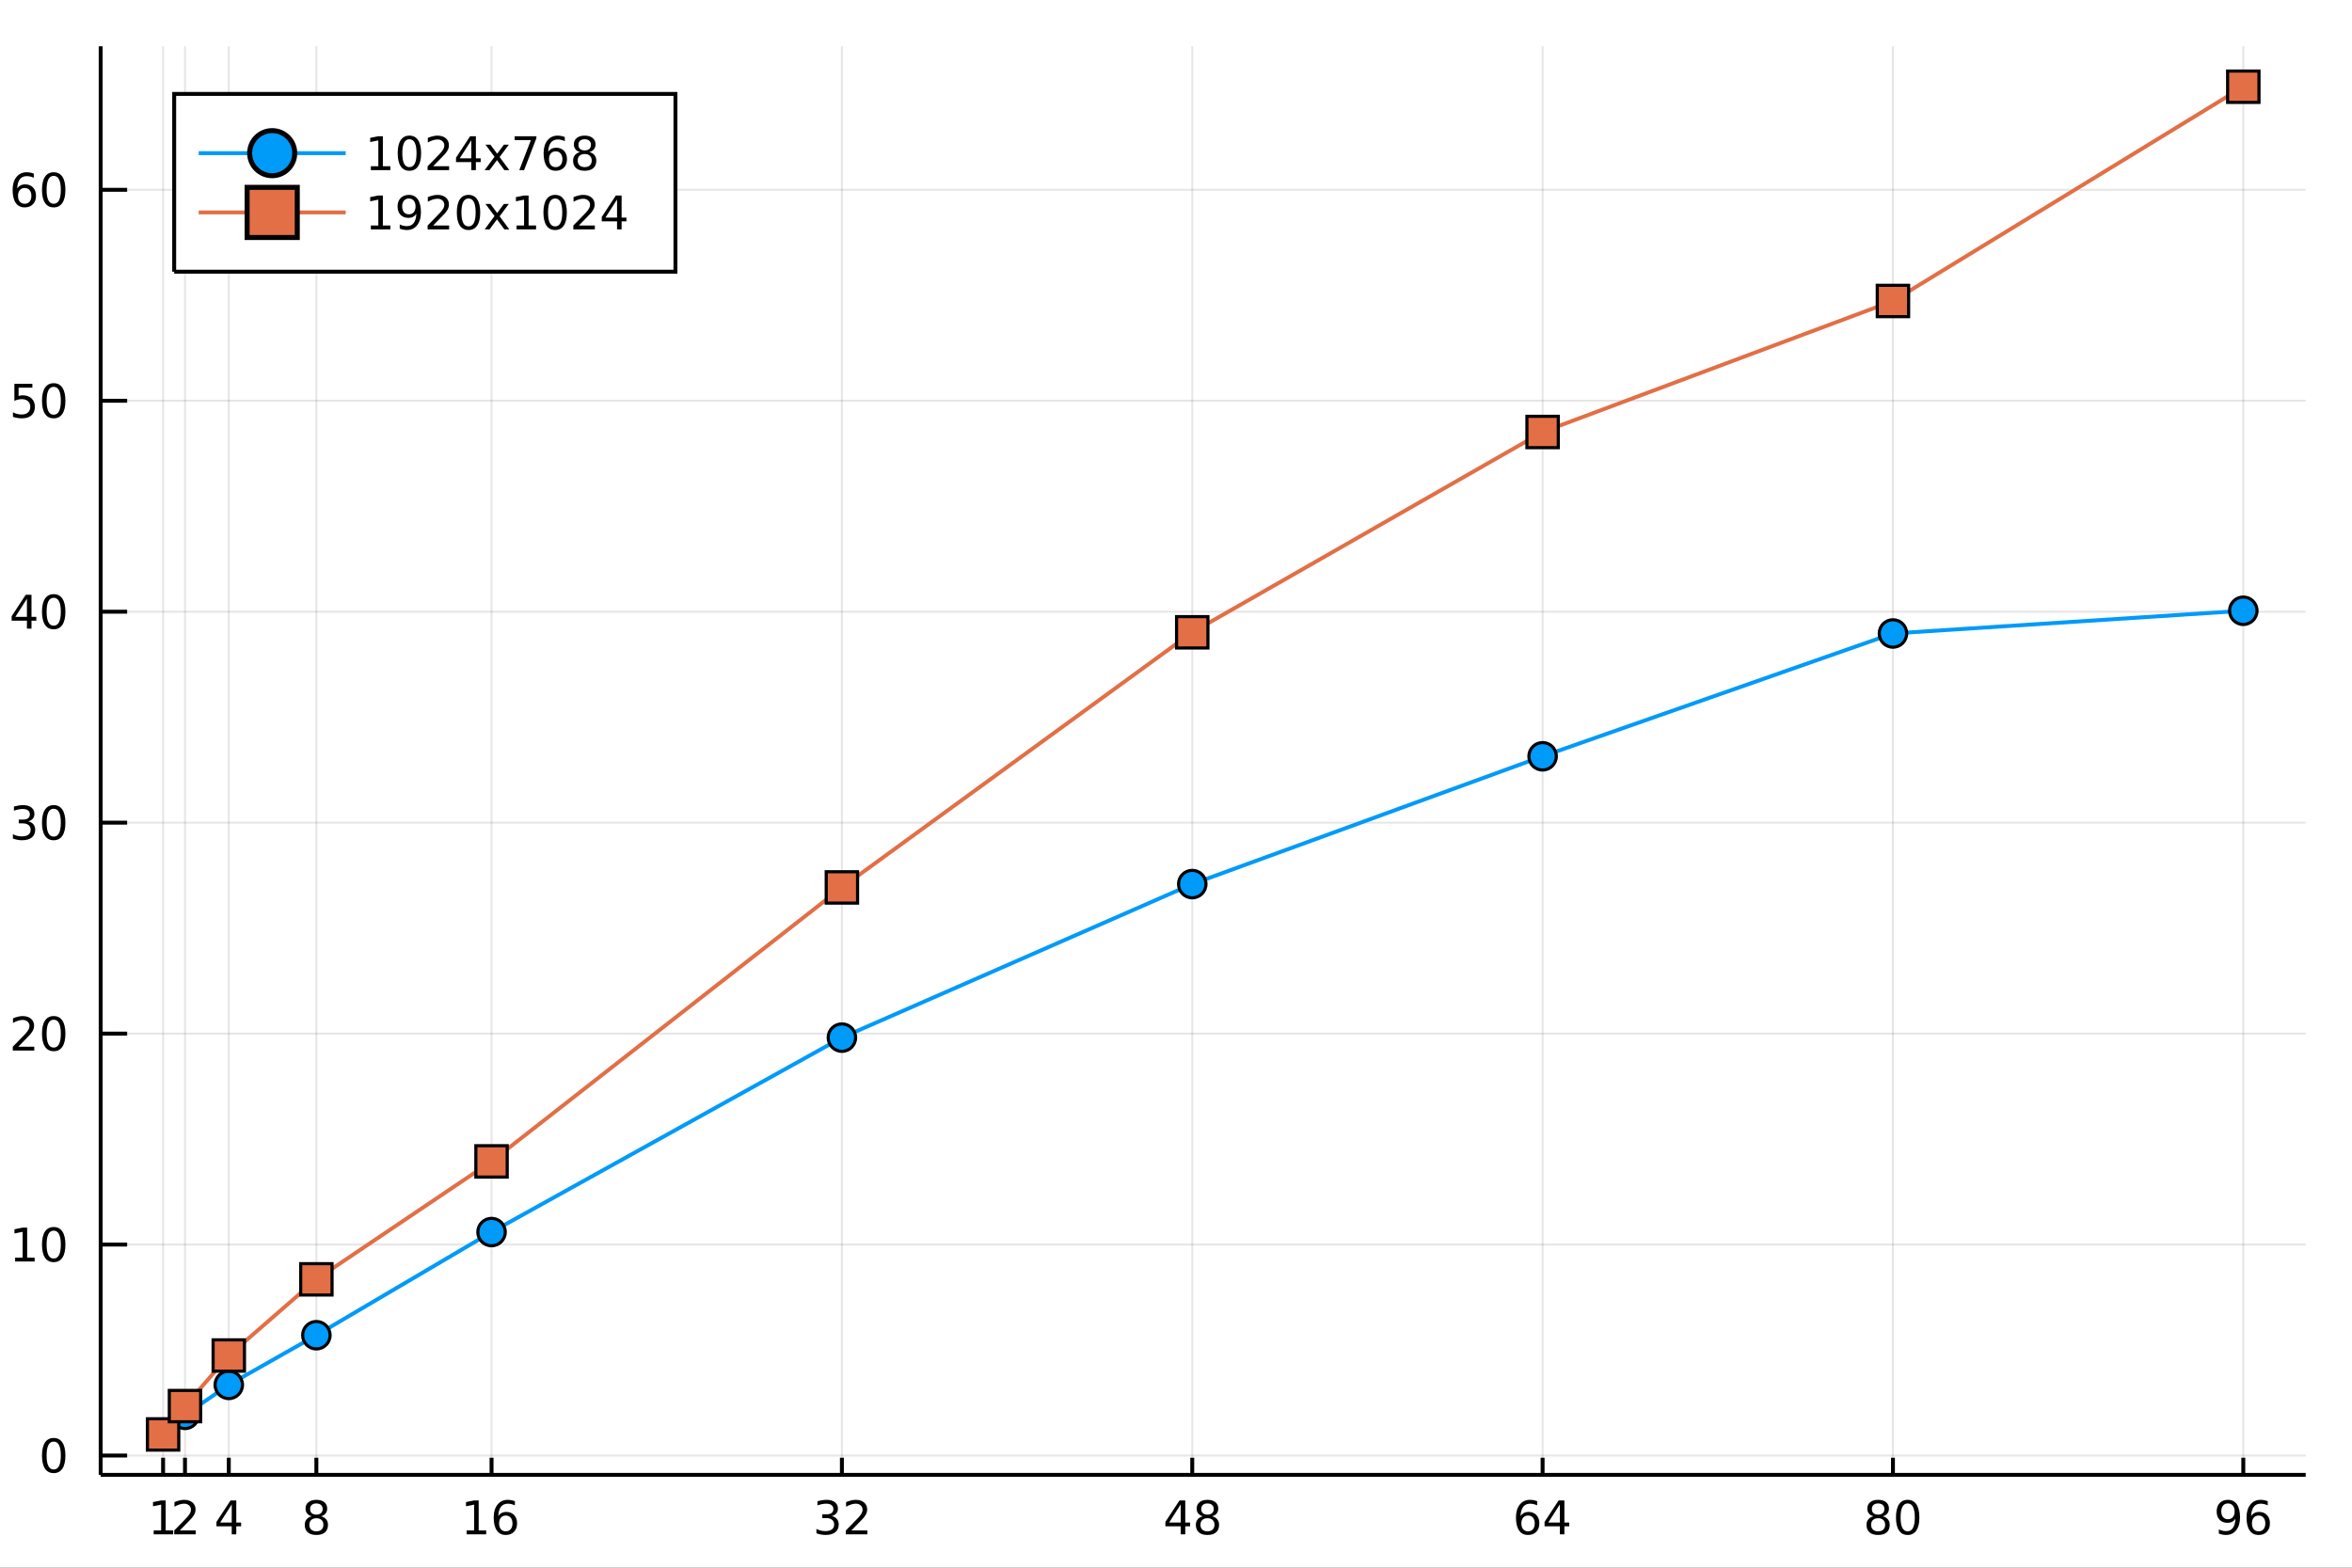 <?xml version="1.0" encoding="utf-8"?>
<svg xmlns="http://www.w3.org/2000/svg" xmlns:xlink="http://www.w3.org/1999/xlink" width="600" height="400" viewBox="0 0 2400 1600">
<rect x="0" y="0" width="2400" height="1600" fill="#333333" stroke="none"/>
<defs>
  <clipPath id="clip230">
    <rect x="0" y="0" width="2400" height="1600"/>
  </clipPath>
</defs>
<path clip-path="url(#clip230)" d="
M0 1600 L2400 1600 L2400 0 L0 0  Z
  " fill="#ffffff" fill-rule="evenodd" fill-opacity="1"/>
<defs>
  <clipPath id="clip231">
    <rect x="480" y="0" width="1681" height="1600"/>
  </clipPath>
</defs>
<path clip-path="url(#clip230)" d="
M102.74 1505.26 L2352.76 1505.26 L2352.76 47.244 L102.74 47.244  Z
  " fill="#ffffff" fill-rule="evenodd" fill-opacity="1"/>
<defs>
  <clipPath id="clip232">
    <rect x="102" y="47" width="2251" height="1459"/>
  </clipPath>
</defs>
<polyline clip-path="url(#clip232)" style="stroke:#000000; stroke-width:2; stroke-opacity:0.1; fill:none" points="
  166.42,1505.26 166.42,47.244 
  "/>
<polyline clip-path="url(#clip232)" style="stroke:#000000; stroke-width:2; stroke-opacity:0.1; fill:none" points="
  188.764,1505.26 188.764,47.244 
  "/>
<polyline clip-path="url(#clip232)" style="stroke:#000000; stroke-width:2; stroke-opacity:0.1; fill:none" points="
  233.451,1505.26 233.451,47.244 
  "/>
<polyline clip-path="url(#clip232)" style="stroke:#000000; stroke-width:2; stroke-opacity:0.1; fill:none" points="
  322.826,1505.26 322.826,47.244 
  "/>
<polyline clip-path="url(#clip232)" style="stroke:#000000; stroke-width:2; stroke-opacity:0.1; fill:none" points="
  501.576,1505.26 501.576,47.244 
  "/>
<polyline clip-path="url(#clip232)" style="stroke:#000000; stroke-width:2; stroke-opacity:0.1; fill:none" points="
  859.076,1505.26 859.076,47.244 
  "/>
<polyline clip-path="url(#clip232)" style="stroke:#000000; stroke-width:2; stroke-opacity:0.1; fill:none" points="
  1216.58,1505.26 1216.58,47.244 
  "/>
<polyline clip-path="url(#clip232)" style="stroke:#000000; stroke-width:2; stroke-opacity:0.1; fill:none" points="
  1574.08,1505.26 1574.08,47.244 
  "/>
<polyline clip-path="url(#clip232)" style="stroke:#000000; stroke-width:2; stroke-opacity:0.1; fill:none" points="
  1931.58,1505.26 1931.58,47.244 
  "/>
<polyline clip-path="url(#clip232)" style="stroke:#000000; stroke-width:2; stroke-opacity:0.1; fill:none" points="
  2289.08,1505.26 2289.08,47.244 
  "/>
<polyline clip-path="url(#clip230)" style="stroke:#000000; stroke-width:4; stroke-opacity:1; fill:none" points="
  102.74,1505.26 2352.76,1505.26 
  "/>
<polyline clip-path="url(#clip230)" style="stroke:#000000; stroke-width:4; stroke-opacity:1; fill:none" points="
  166.42,1505.26 166.42,1487.76 
  "/>
<polyline clip-path="url(#clip230)" style="stroke:#000000; stroke-width:4; stroke-opacity:1; fill:none" points="
  188.764,1505.26 188.764,1487.76 
  "/>
<polyline clip-path="url(#clip230)" style="stroke:#000000; stroke-width:4; stroke-opacity:1; fill:none" points="
  233.451,1505.26 233.451,1487.76 
  "/>
<polyline clip-path="url(#clip230)" style="stroke:#000000; stroke-width:4; stroke-opacity:1; fill:none" points="
  322.826,1505.26 322.826,1487.76 
  "/>
<polyline clip-path="url(#clip230)" style="stroke:#000000; stroke-width:4; stroke-opacity:1; fill:none" points="
  501.576,1505.26 501.576,1487.76 
  "/>
<polyline clip-path="url(#clip230)" style="stroke:#000000; stroke-width:4; stroke-opacity:1; fill:none" points="
  859.076,1505.26 859.076,1487.76 
  "/>
<polyline clip-path="url(#clip230)" style="stroke:#000000; stroke-width:4; stroke-opacity:1; fill:none" points="
  1216.58,1505.26 1216.58,1487.76 
  "/>
<polyline clip-path="url(#clip230)" style="stroke:#000000; stroke-width:4; stroke-opacity:1; fill:none" points="
  1574.08,1505.26 1574.08,1487.76 
  "/>
<polyline clip-path="url(#clip230)" style="stroke:#000000; stroke-width:4; stroke-opacity:1; fill:none" points="
  1931.58,1505.26 1931.58,1487.76 
  "/>
<polyline clip-path="url(#clip230)" style="stroke:#000000; stroke-width:4; stroke-opacity:1; fill:none" points="
  2289.08,1505.26 2289.08,1487.76 
  "/>
<path clip-path="url(#clip230)" d="M 0 0 M156.802 1562 L164.441 1562 L164.441 1535.63 L156.131 1537.3 L156.131 1533.04 L164.394 1531.37 L169.07 1531.37 L169.07 1562 L176.709 1562 L176.709 1565.93 L156.802 1565.93 L156.802 1562 Z" fill="#000000" fill-rule="evenodd" fill-opacity="1" /><path clip-path="url(#clip230)" d="M 0 0 M183.416 1562 L199.736 1562 L199.736 1565.93 L177.791 1565.93 L177.791 1562 Q180.453 1559.24 185.037 1554.61 Q189.643 1549.96 190.824 1548.62 Q193.069 1546.09 193.949 1544.36 Q194.852 1542.6 194.852 1540.91 Q194.852 1538.15 192.907 1536.42 Q190.986 1534.68 187.884 1534.68 Q185.685 1534.68 183.231 1535.45 Q180.801 1536.21 178.023 1537.76 L178.023 1533.04 Q180.847 1531.9 183.301 1531.33 Q185.754 1530.75 187.791 1530.75 Q193.162 1530.75 196.356 1533.43 Q199.551 1536.12 199.551 1540.61 Q199.551 1542.74 198.74 1544.66 Q197.953 1546.56 195.847 1549.15 Q195.268 1549.82 192.166 1553.04 Q189.065 1556.23 183.416 1562 Z" fill="#000000" fill-rule="evenodd" fill-opacity="1" /><path clip-path="url(#clip230)" d="M 0 0 M236.46 1535.45 L224.655 1553.89 L236.46 1553.89 L236.46 1535.45 M235.233 1531.37 L241.113 1531.37 L241.113 1553.89 L246.044 1553.89 L246.044 1557.78 L241.113 1557.78 L241.113 1565.93 L236.46 1565.93 L236.46 1557.78 L220.859 1557.78 L220.859 1553.27 L235.233 1531.37 Z" fill="#000000" fill-rule="evenodd" fill-opacity="1" /><path clip-path="url(#clip230)" d="M 0 0 M322.826 1549.52 Q319.493 1549.52 317.572 1551.3 Q315.673 1553.08 315.673 1556.21 Q315.673 1559.33 317.572 1561.12 Q319.493 1562.9 322.826 1562.9 Q326.159 1562.9 328.081 1561.12 Q330.002 1559.31 330.002 1556.21 Q330.002 1553.08 328.081 1551.3 Q326.183 1549.52 322.826 1549.52 M318.15 1547.53 Q315.141 1546.79 313.451 1544.73 Q311.784 1542.67 311.784 1539.71 Q311.784 1535.56 314.724 1533.15 Q317.687 1530.75 322.826 1530.75 Q327.988 1530.75 330.928 1533.15 Q333.868 1535.56 333.868 1539.71 Q333.868 1542.67 332.178 1544.73 Q330.511 1546.79 327.525 1547.53 Q330.905 1548.32 332.78 1550.61 Q334.678 1552.9 334.678 1556.21 Q334.678 1561.23 331.599 1563.92 Q328.544 1566.6 322.826 1566.6 Q317.109 1566.6 314.03 1563.92 Q310.974 1561.23 310.974 1556.21 Q310.974 1552.9 312.872 1550.61 Q314.771 1548.32 318.15 1547.53 M316.437 1540.14 Q316.437 1542.83 318.104 1544.33 Q319.794 1545.84 322.826 1545.84 Q325.835 1545.84 327.525 1544.33 Q329.238 1542.83 329.238 1540.14 Q329.238 1537.46 327.525 1535.96 Q325.835 1534.45 322.826 1534.45 Q319.794 1534.45 318.104 1535.96 Q316.437 1537.46 316.437 1540.14 Z" fill="#000000" fill-rule="evenodd" fill-opacity="1" /><path clip-path="url(#clip230)" d="M 0 0 M476.183 1562 L483.822 1562 L483.822 1535.63 L475.511 1537.3 L475.511 1533.04 L483.775 1531.37 L488.451 1531.37 L488.451 1562 L496.09 1562 L496.09 1565.93 L476.183 1565.93 L476.183 1562 Z" fill="#000000" fill-rule="evenodd" fill-opacity="1" /><path clip-path="url(#clip230)" d="M 0 0 M516.113 1546.79 Q512.965 1546.79 511.113 1548.94 Q509.284 1551.09 509.284 1554.84 Q509.284 1558.57 511.113 1560.75 Q512.965 1562.9 516.113 1562.9 Q519.261 1562.9 521.09 1560.75 Q522.942 1558.57 522.942 1554.84 Q522.942 1551.09 521.09 1548.94 Q519.261 1546.79 516.113 1546.79 M525.395 1532.14 L525.395 1536.39 Q523.636 1535.56 521.831 1535.12 Q520.048 1534.68 518.289 1534.68 Q513.659 1534.68 511.206 1537.81 Q508.775 1540.93 508.428 1547.25 Q509.794 1545.24 511.854 1544.17 Q513.914 1543.08 516.391 1543.08 Q521.599 1543.08 524.608 1546.26 Q527.641 1549.4 527.641 1554.84 Q527.641 1560.17 524.493 1563.39 Q521.345 1566.6 516.113 1566.6 Q510.118 1566.6 506.946 1562.02 Q503.775 1557.41 503.775 1548.69 Q503.775 1540.49 507.664 1535.63 Q511.553 1530.75 518.104 1530.75 Q519.863 1530.75 521.645 1531.09 Q523.451 1531.44 525.395 1532.14 Z" fill="#000000" fill-rule="evenodd" fill-opacity="1" /><path clip-path="url(#clip230)" d="M 0 0 M848.717 1547.3 Q852.074 1548.02 853.949 1550.28 Q855.847 1552.55 855.847 1555.89 Q855.847 1561 852.328 1563.8 Q848.81 1566.6 842.329 1566.6 Q840.153 1566.6 837.838 1566.16 Q835.546 1565.75 833.092 1564.89 L833.092 1560.38 Q835.037 1561.51 837.352 1562.09 Q839.667 1562.67 842.19 1562.67 Q846.588 1562.67 848.879 1560.93 Q851.194 1559.2 851.194 1555.89 Q851.194 1552.83 849.041 1551.12 Q846.912 1549.38 843.092 1549.38 L839.065 1549.38 L839.065 1545.54 L843.278 1545.54 Q846.727 1545.54 848.555 1544.17 Q850.384 1542.78 850.384 1540.19 Q850.384 1537.53 848.486 1536.12 Q846.611 1534.68 843.092 1534.68 Q841.171 1534.68 838.972 1535.1 Q836.773 1535.52 834.134 1536.39 L834.134 1532.23 Q836.796 1531.49 839.111 1531.12 Q841.449 1530.75 843.509 1530.75 Q848.833 1530.75 851.935 1533.18 Q855.037 1535.58 855.037 1539.71 Q855.037 1542.58 853.393 1544.57 Q851.75 1546.53 848.717 1547.3 Z" fill="#000000" fill-rule="evenodd" fill-opacity="1" /><path clip-path="url(#clip230)" d="M 0 0 M868.74 1562 L885.06 1562 L885.06 1565.93 L863.115 1565.93 L863.115 1562 Q865.777 1559.24 870.361 1554.61 Q874.967 1549.96 876.148 1548.62 Q878.393 1546.09 879.273 1544.36 Q880.176 1542.6 880.176 1540.91 Q880.176 1538.15 878.231 1536.42 Q876.31 1534.68 873.208 1534.68 Q871.009 1534.68 868.555 1535.45 Q866.125 1536.21 863.347 1537.76 L863.347 1533.04 Q866.171 1531.9 868.625 1531.33 Q871.078 1530.75 873.115 1530.75 Q878.486 1530.75 881.68 1533.43 Q884.875 1536.12 884.875 1540.61 Q884.875 1542.74 884.064 1544.66 Q883.277 1546.56 881.171 1549.15 Q880.592 1549.82 877.49 1553.04 Q874.389 1556.23 868.74 1562 Z" fill="#000000" fill-rule="evenodd" fill-opacity="1" /><path clip-path="url(#clip230)" d="M 0 0 M1204.79 1535.45 L1192.99 1553.89 L1204.79 1553.89 L1204.79 1535.45 M1203.57 1531.37 L1209.45 1531.37 L1209.45 1553.89 L1214.38 1553.89 L1214.38 1557.78 L1209.45 1557.78 L1209.45 1565.93 L1204.79 1565.93 L1204.79 1557.78 L1189.19 1557.78 L1189.19 1553.27 L1203.57 1531.37 Z" fill="#000000" fill-rule="evenodd" fill-opacity="1" /><path clip-path="url(#clip230)" d="M 0 0 M1232.11 1549.52 Q1228.78 1549.52 1226.85 1551.3 Q1224.96 1553.08 1224.96 1556.21 Q1224.96 1559.33 1226.85 1561.12 Q1228.78 1562.9 1232.11 1562.9 Q1235.44 1562.9 1237.36 1561.12 Q1239.28 1559.31 1239.28 1556.21 Q1239.28 1553.08 1237.36 1551.3 Q1235.46 1549.52 1232.11 1549.52 M1227.43 1547.53 Q1224.42 1546.79 1222.73 1544.73 Q1221.07 1542.67 1221.07 1539.71 Q1221.07 1535.56 1224.01 1533.15 Q1226.97 1530.75 1232.11 1530.75 Q1237.27 1530.75 1240.21 1533.15 Q1243.15 1535.56 1243.15 1539.71 Q1243.15 1542.67 1241.46 1544.73 Q1239.79 1546.79 1236.81 1547.53 Q1240.19 1548.32 1242.06 1550.61 Q1243.96 1552.9 1243.96 1556.21 Q1243.96 1561.23 1240.88 1563.92 Q1237.83 1566.6 1232.11 1566.6 Q1226.39 1566.6 1223.31 1563.92 Q1220.26 1561.23 1220.26 1556.21 Q1220.26 1552.9 1222.15 1550.61 Q1224.05 1548.32 1227.43 1547.53 M1225.72 1540.14 Q1225.72 1542.83 1227.39 1544.33 Q1229.08 1545.84 1232.11 1545.84 Q1235.12 1545.84 1236.81 1544.33 Q1238.52 1542.83 1238.52 1540.14 Q1238.52 1537.46 1236.81 1535.96 Q1235.12 1534.45 1232.11 1534.45 Q1229.08 1534.45 1227.39 1535.96 Q1225.72 1537.46 1225.72 1540.14 Z" fill="#000000" fill-rule="evenodd" fill-opacity="1" /><path clip-path="url(#clip230)" d="M 0 0 M1559.24 1546.79 Q1556.09 1546.79 1554.24 1548.94 Q1552.41 1551.09 1552.41 1554.84 Q1552.41 1558.57 1554.24 1560.75 Q1556.09 1562.9 1559.24 1562.9 Q1562.39 1562.9 1564.22 1560.75 Q1566.07 1558.57 1566.07 1554.84 Q1566.07 1551.09 1564.22 1548.94 Q1562.39 1546.79 1559.24 1546.79 M1568.52 1532.14 L1568.52 1536.39 Q1566.76 1535.56 1564.96 1535.12 Q1563.17 1534.68 1561.41 1534.68 Q1556.78 1534.68 1554.33 1537.81 Q1551.9 1540.93 1551.55 1547.25 Q1552.92 1545.24 1554.98 1544.17 Q1557.04 1543.08 1559.52 1543.08 Q1564.72 1543.08 1567.73 1546.26 Q1570.77 1549.4 1570.77 1554.84 Q1570.77 1560.17 1567.62 1563.39 Q1564.47 1566.6 1559.24 1566.6 Q1553.24 1566.6 1550.07 1562.02 Q1546.9 1557.41 1546.9 1548.69 Q1546.9 1540.49 1550.79 1535.63 Q1554.68 1530.75 1561.23 1530.75 Q1562.99 1530.75 1564.77 1531.09 Q1566.58 1531.44 1568.52 1532.14 Z" fill="#000000" fill-rule="evenodd" fill-opacity="1" /><path clip-path="url(#clip230)" d="M 0 0 M1591.67 1535.45 L1579.86 1553.89 L1591.67 1553.89 L1591.67 1535.45 M1590.44 1531.37 L1596.32 1531.37 L1596.32 1553.89 L1601.25 1553.89 L1601.25 1557.78 L1596.32 1557.78 L1596.32 1565.93 L1591.67 1565.93 L1591.67 1557.78 L1576.07 1557.78 L1576.07 1553.27 L1590.44 1531.37 Z" fill="#000000" fill-rule="evenodd" fill-opacity="1" /><path clip-path="url(#clip230)" d="M 0 0 M1916.45 1549.52 Q1913.12 1549.52 1911.19 1551.3 Q1909.3 1553.08 1909.3 1556.21 Q1909.3 1559.33 1911.19 1561.12 Q1913.12 1562.9 1916.45 1562.9 Q1919.78 1562.9 1921.7 1561.12 Q1923.62 1559.31 1923.62 1556.21 Q1923.62 1553.08 1921.7 1551.3 Q1919.81 1549.52 1916.45 1549.52 M1911.77 1547.53 Q1908.76 1546.79 1907.07 1544.73 Q1905.41 1542.67 1905.41 1539.71 Q1905.41 1535.56 1908.35 1533.15 Q1911.31 1530.75 1916.45 1530.75 Q1921.61 1530.75 1924.55 1533.15 Q1927.49 1535.56 1927.49 1539.71 Q1927.49 1542.67 1925.8 1544.73 Q1924.13 1546.79 1921.15 1547.53 Q1924.53 1548.32 1926.4 1550.61 Q1928.3 1552.9 1928.3 1556.21 Q1928.3 1561.23 1925.22 1563.92 Q1922.17 1566.6 1916.45 1566.6 Q1910.73 1566.6 1907.65 1563.92 Q1904.6 1561.23 1904.6 1556.21 Q1904.6 1552.9 1906.5 1550.61 Q1908.39 1548.32 1911.77 1547.53 M1910.06 1540.14 Q1910.06 1542.83 1911.73 1544.33 Q1913.42 1545.84 1916.45 1545.84 Q1919.46 1545.84 1921.15 1544.33 Q1922.86 1542.83 1922.86 1540.14 Q1922.86 1537.46 1921.15 1535.96 Q1919.46 1534.45 1916.45 1534.45 Q1913.42 1534.45 1911.73 1535.96 Q1910.06 1537.46 1910.06 1540.14 Z" fill="#000000" fill-rule="evenodd" fill-opacity="1" /><path clip-path="url(#clip230)" d="M 0 0 M1946.61 1534.45 Q1943 1534.45 1941.17 1538.02 Q1939.37 1541.56 1939.37 1548.69 Q1939.37 1555.79 1941.17 1559.36 Q1943 1562.9 1946.61 1562.9 Q1950.25 1562.9 1952.05 1559.36 Q1953.88 1555.79 1953.88 1548.69 Q1953.88 1541.56 1952.05 1538.02 Q1950.25 1534.45 1946.61 1534.45 M1946.61 1530.75 Q1952.42 1530.75 1955.48 1535.35 Q1958.56 1539.94 1958.56 1548.69 Q1958.56 1557.41 1955.48 1562.02 Q1952.42 1566.6 1946.61 1566.6 Q1940.8 1566.6 1937.72 1562.02 Q1934.67 1557.41 1934.67 1548.69 Q1934.67 1539.94 1937.72 1535.35 Q1940.8 1530.75 1946.61 1530.75 Z" fill="#000000" fill-rule="evenodd" fill-opacity="1" /><path clip-path="url(#clip230)" d="M 0 0 M2264.12 1565.21 L2264.12 1560.96 Q2265.88 1561.79 2267.69 1562.23 Q2269.49 1562.67 2271.23 1562.67 Q2275.86 1562.67 2278.29 1559.57 Q2280.74 1556.44 2281.09 1550.1 Q2279.75 1552.09 2277.69 1553.15 Q2275.63 1554.22 2273.13 1554.22 Q2267.94 1554.22 2264.91 1551.09 Q2261.9 1547.95 2261.9 1542.51 Q2261.9 1537.18 2265.05 1533.96 Q2268.2 1530.75 2273.43 1530.75 Q2279.42 1530.75 2282.57 1535.35 Q2285.74 1539.94 2285.74 1548.69 Q2285.74 1556.86 2281.85 1561.74 Q2277.99 1566.6 2271.44 1566.6 Q2269.68 1566.6 2267.87 1566.26 Q2266.07 1565.91 2264.12 1565.21 M2273.43 1550.56 Q2276.58 1550.56 2278.4 1548.41 Q2280.26 1546.26 2280.26 1542.51 Q2280.26 1538.78 2278.4 1536.63 Q2276.58 1534.45 2273.43 1534.45 Q2270.28 1534.45 2268.43 1536.63 Q2266.6 1538.78 2266.6 1542.51 Q2266.6 1546.26 2268.43 1548.41 Q2270.28 1550.56 2273.43 1550.56 Z" fill="#000000" fill-rule="evenodd" fill-opacity="1" /><path clip-path="url(#clip230)" d="M 0 0 M2304.72 1546.79 Q2301.58 1546.79 2299.72 1548.94 Q2297.9 1551.09 2297.9 1554.84 Q2297.9 1558.57 2299.72 1560.75 Q2301.58 1562.9 2304.72 1562.9 Q2307.87 1562.9 2309.7 1560.75 Q2311.55 1558.57 2311.55 1554.84 Q2311.55 1551.09 2309.7 1548.94 Q2307.87 1546.79 2304.72 1546.79 M2314.01 1532.14 L2314.01 1536.39 Q2312.25 1535.56 2310.44 1535.12 Q2308.66 1534.68 2306.9 1534.68 Q2302.27 1534.68 2299.82 1537.81 Q2297.39 1540.93 2297.04 1547.25 Q2298.4 1545.24 2300.47 1544.17 Q2302.53 1543.08 2305 1543.08 Q2310.21 1543.08 2313.22 1546.26 Q2316.25 1549.4 2316.25 1554.84 Q2316.25 1560.17 2313.1 1563.39 Q2309.96 1566.6 2304.72 1566.6 Q2298.73 1566.6 2295.56 1562.02 Q2292.39 1557.41 2292.39 1548.69 Q2292.39 1540.49 2296.28 1535.63 Q2300.16 1530.75 2306.72 1530.75 Q2308.47 1530.75 2310.26 1531.09 Q2312.06 1531.44 2314.01 1532.14 Z" fill="#000000" fill-rule="evenodd" fill-opacity="1" /><path clip-path="url(#clip230)" d="M 0 0 M1098.3 1602.6 L1138.5 1602.6 L1138.5 1608.01 L1121.63 1608.01 L1121.63 1650.12 L1115.17 1650.12 L1115.17 1608.01 L1098.3 1608.01 L1098.3 1602.6 Z" fill="#000000" fill-rule="evenodd" fill-opacity="1" /><path clip-path="url(#clip230)" d="M 0 0 M1174.09 1628.61 L1174.09 1650.12 L1168.23 1650.12 L1168.23 1628.8 Q1168.23 1623.74 1166.26 1621.22 Q1164.28 1618.71 1160.34 1618.71 Q1155.59 1618.71 1152.86 1621.73 Q1150.12 1624.76 1150.12 1629.98 L1150.12 1650.12 L1144.23 1650.12 L1144.23 1600.6 L1150.12 1600.6 L1150.12 1620.01 Q1152.22 1616.8 1155.05 1615.21 Q1157.92 1613.62 1161.64 1613.62 Q1167.78 1613.62 1170.93 1617.44 Q1174.09 1621.22 1174.09 1628.61 Z" fill="#000000" fill-rule="evenodd" fill-opacity="1" /><path clip-path="url(#clip230)" d="M 0 0 M1206.42 1619.95 Q1205.44 1619.38 1204.26 1619.12 Q1203.11 1618.84 1201.71 1618.84 Q1196.75 1618.84 1194.07 1622.08 Q1191.43 1625.3 1191.43 1631.35 L1191.43 1650.12 L1185.54 1650.12 L1185.54 1614.48 L1191.43 1614.48 L1191.43 1620.01 Q1193.28 1616.77 1196.24 1615.21 Q1199.2 1613.62 1203.43 1613.62 Q1204.04 1613.62 1204.77 1613.71 Q1205.5 1613.78 1206.39 1613.93 L1206.42 1619.95 Z" fill="#000000" fill-rule="evenodd" fill-opacity="1" /><path clip-path="url(#clip230)" d="M 0 0 M1241.63 1630.84 L1241.63 1633.7 L1214.7 1633.7 Q1215.08 1639.75 1218.33 1642.93 Q1221.61 1646.08 1227.43 1646.08 Q1230.8 1646.08 1233.95 1645.25 Q1237.14 1644.43 1240.26 1642.77 L1240.26 1648.31 Q1237.11 1649.65 1233.8 1650.35 Q1230.49 1651.05 1227.08 1651.05 Q1218.55 1651.05 1213.55 1646.08 Q1208.59 1641.12 1208.59 1632.65 Q1208.59 1623.9 1213.3 1618.77 Q1218.04 1613.62 1226.06 1613.62 Q1233.25 1613.62 1237.42 1618.26 Q1241.63 1622.88 1241.63 1630.84 M1235.77 1629.12 Q1235.71 1624.31 1233.06 1621.45 Q1230.45 1618.58 1226.12 1618.58 Q1221.22 1618.58 1218.26 1621.35 Q1215.33 1624.12 1214.89 1629.15 L1235.77 1629.12 Z" fill="#000000" fill-rule="evenodd" fill-opacity="1" /><path clip-path="url(#clip230)" d="M 0 0 M1267.44 1632.2 Q1260.34 1632.2 1257.6 1633.83 Q1254.87 1635.45 1254.87 1639.37 Q1254.87 1642.48 1256.9 1644.33 Q1258.97 1646.15 1262.5 1646.15 Q1267.37 1646.15 1270.3 1642.71 Q1273.26 1639.24 1273.26 1633.51 L1273.26 1632.2 L1267.44 1632.2 M1279.12 1629.79 L1279.12 1650.12 L1273.26 1650.12 L1273.26 1644.71 Q1271.26 1647.96 1268.27 1649.52 Q1265.27 1651.05 1260.95 1651.05 Q1255.47 1651.05 1252.22 1647.99 Q1249.01 1644.9 1249.01 1639.75 Q1249.01 1633.73 1253.02 1630.68 Q1257.06 1627.62 1265.05 1627.62 L1273.26 1627.62 L1273.26 1627.05 Q1273.26 1623.01 1270.59 1620.81 Q1267.95 1618.58 1263.14 1618.58 Q1260.09 1618.58 1257.19 1619.31 Q1254.29 1620.05 1251.62 1621.51 L1251.62 1616.1 Q1254.83 1614.86 1257.86 1614.25 Q1260.88 1613.62 1263.75 1613.62 Q1271.48 1613.62 1275.3 1617.63 Q1279.12 1621.64 1279.12 1629.79 Z" fill="#000000" fill-rule="evenodd" fill-opacity="1" /><path clip-path="url(#clip230)" d="M 0 0 M1314.64 1619.89 L1314.64 1600.6 L1320.5 1600.6 L1320.5 1650.12 L1314.64 1650.12 L1314.64 1644.78 Q1312.79 1647.96 1309.96 1649.52 Q1307.16 1651.05 1303.21 1651.05 Q1296.75 1651.05 1292.68 1645.89 Q1288.64 1640.73 1288.64 1632.33 Q1288.64 1623.93 1292.68 1618.77 Q1296.75 1613.62 1303.21 1613.62 Q1307.16 1613.62 1309.96 1615.18 Q1312.79 1616.7 1314.64 1619.89 M1294.68 1632.33 Q1294.68 1638.79 1297.33 1642.48 Q1300 1646.15 1304.65 1646.15 Q1309.29 1646.15 1311.97 1642.48 Q1314.64 1638.79 1314.64 1632.33 Q1314.64 1625.87 1311.97 1622.21 Q1309.29 1618.52 1304.65 1618.52 Q1300 1618.52 1297.33 1622.21 Q1294.68 1625.87 1294.68 1632.33 Z" fill="#000000" fill-rule="evenodd" fill-opacity="1" /><path clip-path="url(#clip230)" d="M 0 0 M1355.28 1615.53 L1355.28 1621.06 Q1352.8 1619.79 1350.13 1619.15 Q1347.46 1618.52 1344.59 1618.52 Q1340.23 1618.52 1338.03 1619.85 Q1335.87 1621.19 1335.87 1623.87 Q1335.87 1625.9 1337.43 1627.08 Q1338.99 1628.23 1343.7 1629.28 L1345.7 1629.72 Q1351.94 1631.06 1354.55 1633.51 Q1357.19 1635.93 1357.19 1640.29 Q1357.19 1645.25 1353.25 1648.15 Q1349.33 1651.05 1342.46 1651.05 Q1339.59 1651.05 1336.47 1650.47 Q1333.39 1649.93 1329.95 1648.82 L1329.95 1642.77 Q1333.2 1644.46 1336.35 1645.32 Q1339.5 1646.15 1342.59 1646.15 Q1346.72 1646.15 1348.95 1644.74 Q1351.18 1643.31 1351.18 1640.73 Q1351.18 1638.35 1349.56 1637.07 Q1347.96 1635.8 1342.52 1634.62 L1340.48 1634.15 Q1335.04 1633 1332.62 1630.64 Q1330.2 1628.26 1330.2 1624.12 Q1330.2 1619.09 1333.77 1616.35 Q1337.33 1613.62 1343.89 1613.62 Q1347.14 1613.62 1350 1614.09 Q1352.87 1614.57 1355.28 1615.53 Z" fill="#000000" fill-rule="evenodd" fill-opacity="1" /><polyline clip-path="url(#clip232)" style="stroke:#000000; stroke-width:2; stroke-opacity:0.1; fill:none" points="
  102.74,1485.53 2352.76,1485.53 
  "/>
<polyline clip-path="url(#clip232)" style="stroke:#000000; stroke-width:2; stroke-opacity:0.1; fill:none" points="
  102.74,1270.22 2352.76,1270.22 
  "/>
<polyline clip-path="url(#clip232)" style="stroke:#000000; stroke-width:2; stroke-opacity:0.1; fill:none" points="
  102.74,1054.92 2352.76,1054.92 
  "/>
<polyline clip-path="url(#clip232)" style="stroke:#000000; stroke-width:2; stroke-opacity:0.1; fill:none" points="
  102.74,839.618 2352.76,839.618 
  "/>
<polyline clip-path="url(#clip232)" style="stroke:#000000; stroke-width:2; stroke-opacity:0.1; fill:none" points="
  102.74,624.316 2352.76,624.316 
  "/>
<polyline clip-path="url(#clip232)" style="stroke:#000000; stroke-width:2; stroke-opacity:0.1; fill:none" points="
  102.74,409.014 2352.76,409.014 
  "/>
<polyline clip-path="url(#clip232)" style="stroke:#000000; stroke-width:2; stroke-opacity:0.1; fill:none" points="
  102.74,193.711 2352.76,193.711 
  "/>
<polyline clip-path="url(#clip230)" style="stroke:#000000; stroke-width:4; stroke-opacity:1; fill:none" points="
  102.74,1505.26 102.74,47.244 
  "/>
<polyline clip-path="url(#clip230)" style="stroke:#000000; stroke-width:4; stroke-opacity:1; fill:none" points="
  102.74,1485.53 129.74,1485.53 
  "/>
<polyline clip-path="url(#clip230)" style="stroke:#000000; stroke-width:4; stroke-opacity:1; fill:none" points="
  102.74,1270.22 129.74,1270.22 
  "/>
<polyline clip-path="url(#clip230)" style="stroke:#000000; stroke-width:4; stroke-opacity:1; fill:none" points="
  102.74,1054.92 129.74,1054.92 
  "/>
<polyline clip-path="url(#clip230)" style="stroke:#000000; stroke-width:4; stroke-opacity:1; fill:none" points="
  102.74,839.618 129.74,839.618 
  "/>
<polyline clip-path="url(#clip230)" style="stroke:#000000; stroke-width:4; stroke-opacity:1; fill:none" points="
  102.74,624.316 129.74,624.316 
  "/>
<polyline clip-path="url(#clip230)" style="stroke:#000000; stroke-width:4; stroke-opacity:1; fill:none" points="
  102.74,409.014 129.74,409.014 
  "/>
<polyline clip-path="url(#clip230)" style="stroke:#000000; stroke-width:4; stroke-opacity:1; fill:none" points="
  102.74,193.711 129.74,193.711 
  "/>
<path clip-path="url(#clip230)" d="M 0 0 M54.796 1471.32 Q51.185 1471.32 49.356 1474.89 Q47.55 1478.43 47.55 1485.56 Q47.55 1492.67 49.356 1496.23 Q51.185 1499.77 54.796 1499.77 Q58.43 1499.77 60.236 1496.23 Q62.064 1492.67 62.064 1485.56 Q62.064 1478.43 60.236 1474.89 Q58.43 1471.32 54.796 1471.32 M54.796 1467.62 Q60.606 1467.62 63.661 1472.23 Q66.74 1476.81 66.74 1485.56 Q66.74 1494.29 63.661 1498.89 Q60.606 1503.48 54.796 1503.48 Q48.986 1503.48 45.907 1498.89 Q42.851 1494.29 42.851 1485.56 Q42.851 1476.81 45.907 1472.23 Q48.986 1467.62 54.796 1467.62 Z" fill="#000000" fill-rule="evenodd" fill-opacity="1" /><path clip-path="url(#clip230)" d="M 0 0 M15.444 1283.57 L23.083 1283.57 L23.083 1257.2 L14.773 1258.87 L14.773 1254.61 L23.037 1252.94 L27.713 1252.94 L27.713 1283.57 L35.351 1283.57 L35.351 1287.5 L15.444 1287.5 L15.444 1283.57 Z" fill="#000000" fill-rule="evenodd" fill-opacity="1" /><path clip-path="url(#clip230)" d="M 0 0 M54.796 1256.02 Q51.185 1256.02 49.356 1259.59 Q47.55 1263.13 47.55 1270.26 Q47.55 1277.36 49.356 1280.93 Q51.185 1284.47 54.796 1284.47 Q58.43 1284.47 60.236 1280.93 Q62.064 1277.36 62.064 1270.26 Q62.064 1263.13 60.236 1259.59 Q58.43 1256.02 54.796 1256.02 M54.796 1252.32 Q60.606 1252.32 63.661 1256.92 Q66.74 1261.51 66.74 1270.26 Q66.74 1278.98 63.661 1283.59 Q60.606 1288.17 54.796 1288.17 Q48.986 1288.17 45.907 1283.59 Q42.851 1278.98 42.851 1270.26 Q42.851 1261.51 45.907 1256.92 Q48.986 1252.32 54.796 1252.32 Z" fill="#000000" fill-rule="evenodd" fill-opacity="1" /><path clip-path="url(#clip230)" d="M 0 0 M18.662 1068.27 L34.981 1068.27 L34.981 1072.2 L13.037 1072.2 L13.037 1068.27 Q15.699 1065.51 20.282 1060.88 Q24.889 1056.23 26.069 1054.89 Q28.314 1052.36 29.194 1050.63 Q30.097 1048.87 30.097 1047.18 Q30.097 1044.42 28.152 1042.69 Q26.231 1040.95 23.129 1040.95 Q20.93 1040.95 18.477 1041.71 Q16.046 1042.48 13.268 1044.03 L13.268 1039.31 Q16.092 1038.17 18.546 1037.59 Q21 1037.02 23.037 1037.02 Q28.407 1037.02 31.602 1039.7 Q34.796 1042.39 34.796 1046.88 Q34.796 1049.01 33.986 1050.93 Q33.199 1052.83 31.092 1055.42 Q30.514 1056.09 27.412 1059.31 Q24.31 1062.5 18.662 1068.27 Z" fill="#000000" fill-rule="evenodd" fill-opacity="1" /><path clip-path="url(#clip230)" d="M 0 0 M54.796 1040.72 Q51.185 1040.72 49.356 1044.28 Q47.55 1047.83 47.55 1054.96 Q47.55 1062.06 49.356 1065.63 Q51.185 1069.17 54.796 1069.17 Q58.43 1069.17 60.236 1065.63 Q62.064 1062.06 62.064 1054.96 Q62.064 1047.83 60.236 1044.28 Q58.43 1040.72 54.796 1040.72 M54.796 1037.02 Q60.606 1037.02 63.661 1041.62 Q66.74 1046.21 66.74 1054.96 Q66.74 1063.68 63.661 1068.29 Q60.606 1072.87 54.796 1072.87 Q48.986 1072.87 45.907 1068.29 Q42.851 1063.68 42.851 1054.96 Q42.851 1046.21 45.907 1041.62 Q48.986 1037.02 54.796 1037.02 Z" fill="#000000" fill-rule="evenodd" fill-opacity="1" /><path clip-path="url(#clip230)" d="M 0 0 M28.8 838.264 Q32.157 838.982 34.032 841.25 Q35.93 843.519 35.93 846.852 Q35.93 851.968 32.412 854.769 Q28.893 857.57 22.412 857.57 Q20.236 857.57 17.921 857.13 Q15.629 856.713 13.176 855.857 L13.176 851.343 Q15.12 852.477 17.435 853.056 Q19.75 853.634 22.273 853.634 Q26.671 853.634 28.963 851.898 Q31.277 850.162 31.277 846.852 Q31.277 843.797 29.125 842.084 Q26.995 840.347 23.176 840.347 L19.148 840.347 L19.148 836.505 L23.361 836.505 Q26.81 836.505 28.639 835.139 Q30.467 833.75 30.467 831.158 Q30.467 828.496 28.569 827.084 Q26.694 825.648 23.176 825.648 Q21.254 825.648 19.055 826.065 Q16.856 826.482 14.217 827.361 L14.217 823.195 Q16.879 822.454 19.194 822.084 Q21.532 821.713 23.592 821.713 Q28.916 821.713 32.018 824.144 Q35.12 826.551 35.12 830.672 Q35.12 833.542 33.476 835.533 Q31.833 837.5 28.8 838.264 Z" fill="#000000" fill-rule="evenodd" fill-opacity="1" /><path clip-path="url(#clip230)" d="M 0 0 M54.796 825.417 Q51.185 825.417 49.356 828.982 Q47.55 832.523 47.55 839.653 Q47.55 846.759 49.356 850.324 Q51.185 853.866 54.796 853.866 Q58.43 853.866 60.236 850.324 Q62.064 846.759 62.064 839.653 Q62.064 832.523 60.236 828.982 Q58.43 825.417 54.796 825.417 M54.796 821.713 Q60.606 821.713 63.661 826.32 Q66.74 830.903 66.74 839.653 Q66.74 848.38 63.661 852.986 Q60.606 857.57 54.796 857.57 Q48.986 857.57 45.907 852.986 Q42.851 848.38 42.851 839.653 Q42.851 830.903 45.907 826.32 Q48.986 821.713 54.796 821.713 Z" fill="#000000" fill-rule="evenodd" fill-opacity="1" /><path clip-path="url(#clip230)" d="M 0 0 M27.481 611.11 L15.676 629.559 L27.481 629.559 L27.481 611.11 M26.254 607.036 L32.134 607.036 L32.134 629.559 L37.064 629.559 L37.064 633.448 L32.134 633.448 L32.134 641.596 L27.481 641.596 L27.481 633.448 L11.879 633.448 L11.879 628.934 L26.254 607.036 Z" fill="#000000" fill-rule="evenodd" fill-opacity="1" /><path clip-path="url(#clip230)" d="M 0 0 M54.796 610.115 Q51.185 610.115 49.356 613.679 Q47.55 617.221 47.55 624.351 Q47.55 631.457 49.356 635.022 Q51.185 638.564 54.796 638.564 Q58.43 638.564 60.236 635.022 Q62.064 631.457 62.064 624.351 Q62.064 617.221 60.236 613.679 Q58.43 610.115 54.796 610.115 M54.796 606.411 Q60.606 606.411 63.661 611.017 Q66.74 615.601 66.74 624.351 Q66.74 633.077 63.661 637.684 Q60.606 642.267 54.796 642.267 Q48.986 642.267 45.907 637.684 Q42.851 633.077 42.851 624.351 Q42.851 615.601 45.907 611.017 Q48.986 606.411 54.796 606.411 Z" fill="#000000" fill-rule="evenodd" fill-opacity="1" /><path clip-path="url(#clip230)" d="M 0 0 M14.68 391.734 L33.037 391.734 L33.037 395.669 L18.963 395.669 L18.963 404.141 Q19.981 403.794 21 403.632 Q22.018 403.446 23.037 403.446 Q28.824 403.446 32.203 406.618 Q35.583 409.789 35.583 415.206 Q35.583 420.784 32.111 423.886 Q28.639 426.965 22.319 426.965 Q20.143 426.965 17.875 426.594 Q15.629 426.224 13.222 425.483 L13.222 420.784 Q15.305 421.919 17.527 422.474 Q19.75 423.03 22.227 423.03 Q26.231 423.03 28.569 420.923 Q30.907 418.817 30.907 415.206 Q30.907 411.595 28.569 409.488 Q26.231 407.382 22.227 407.382 Q20.352 407.382 18.477 407.798 Q16.625 408.215 14.68 409.095 L14.68 391.734 Z" fill="#000000" fill-rule="evenodd" fill-opacity="1" /><path clip-path="url(#clip230)" d="M 0 0 M54.796 394.812 Q51.185 394.812 49.356 398.377 Q47.55 401.919 47.55 409.048 Q47.55 416.155 49.356 419.719 Q51.185 423.261 54.796 423.261 Q58.43 423.261 60.236 419.719 Q62.064 416.155 62.064 409.048 Q62.064 401.919 60.236 398.377 Q58.43 394.812 54.796 394.812 M54.796 391.109 Q60.606 391.109 63.661 395.715 Q66.74 400.298 66.74 409.048 Q66.74 417.775 63.661 422.382 Q60.606 426.965 54.796 426.965 Q48.986 426.965 45.907 422.382 Q42.851 417.775 42.851 409.048 Q42.851 400.298 45.907 395.715 Q48.986 391.109 54.796 391.109 Z" fill="#000000" fill-rule="evenodd" fill-opacity="1" /><path clip-path="url(#clip230)" d="M 0 0 M25.213 191.848 Q22.064 191.848 20.213 194 Q18.384 196.153 18.384 199.903 Q18.384 203.63 20.213 205.806 Q22.064 207.959 25.213 207.959 Q28.361 207.959 30.189 205.806 Q32.041 203.63 32.041 199.903 Q32.041 196.153 30.189 194 Q28.361 191.848 25.213 191.848 M34.495 177.195 L34.495 181.454 Q32.736 180.621 30.93 180.181 Q29.148 179.741 27.389 179.741 Q22.759 179.741 20.305 182.866 Q17.875 185.991 17.527 192.311 Q18.893 190.297 20.953 189.232 Q23.014 188.144 25.49 188.144 Q30.699 188.144 33.708 191.315 Q36.74 194.463 36.74 199.903 Q36.74 205.227 33.592 208.445 Q30.444 211.662 25.213 211.662 Q19.217 211.662 16.046 207.079 Q12.875 202.473 12.875 193.746 Q12.875 185.551 16.764 180.69 Q20.652 175.806 27.203 175.806 Q28.963 175.806 30.745 176.153 Q32.55 176.501 34.495 177.195 Z" fill="#000000" fill-rule="evenodd" fill-opacity="1" /><path clip-path="url(#clip230)" d="M 0 0 M54.796 179.51 Q51.185 179.51 49.356 183.075 Q47.55 186.616 47.55 193.746 Q47.55 200.852 49.356 204.417 Q51.185 207.959 54.796 207.959 Q58.43 207.959 60.236 204.417 Q62.064 200.852 62.064 193.746 Q62.064 186.616 60.236 183.075 Q58.43 179.51 54.796 179.51 M54.796 175.806 Q60.606 175.806 63.661 180.413 Q66.74 184.996 66.74 193.746 Q66.74 202.473 63.661 207.079 Q60.606 211.662 54.796 211.662 Q48.986 211.662 45.907 207.079 Q42.851 202.473 42.851 193.746 Q42.851 184.996 45.907 180.413 Q48.986 175.806 54.796 175.806 Z" fill="#000000" fill-rule="evenodd" fill-opacity="1" /><path clip-path="url(#clip230)" d="M 0 0 M-85.897 906.081 L-85.897 865.881 L-80.486 865.881 L-80.486 882.75 L-38.377 882.75 L-38.377 889.211 L-80.486 889.211 L-80.486 906.081 L-85.897 906.081 Z" fill="#000000" fill-rule="evenodd" fill-opacity="1" /><path clip-path="url(#clip230)" d="M 0 0 M-74.025 861.934 L-74.025 856.078 L-38.377 856.078 L-38.377 861.934 L-74.025 861.934 M-87.902 861.934 L-87.902 856.078 L-80.486 856.078 L-80.486 861.934 L-87.902 861.934 Z" fill="#000000" fill-rule="evenodd" fill-opacity="1" /><path clip-path="url(#clip230)" d="M 0 0 M-67.181 816.069 Q-71.128 813.873 -73.006 810.818 Q-74.884 807.762 -74.884 803.625 Q-74.884 798.055 -70.969 795.031 Q-67.086 792.007 -59.893 792.007 L-38.377 792.007 L-38.377 797.895 L-59.702 797.895 Q-64.826 797.895 -67.309 799.71 Q-69.791 801.524 -69.791 805.248 Q-69.791 809.799 -66.768 812.441 Q-63.744 815.083 -58.524 815.083 L-38.377 815.083 L-38.377 820.971 L-59.702 820.971 Q-64.858 820.971 -67.309 822.785 Q-69.791 824.6 -69.791 828.387 Q-69.791 832.875 -66.736 835.517 Q-63.712 838.158 -58.524 838.158 L-38.377 838.158 L-38.377 844.047 L-74.025 844.047 L-74.025 838.158 L-68.487 838.158 Q-71.765 836.153 -73.324 833.352 Q-74.884 830.551 -74.884 826.7 Q-74.884 822.817 -72.911 820.112 Q-70.937 817.374 -67.181 816.069 Z" fill="#000000" fill-rule="evenodd" fill-opacity="1" /><path clip-path="url(#clip230)" d="M 0 0 M-57.665 749.834 L-54.8 749.834 L-54.8 776.761 Q-48.753 776.379 -45.57 773.133 Q-42.419 769.854 -42.419 764.03 Q-42.419 760.656 -43.246 757.505 Q-44.074 754.322 -45.729 751.203 L-40.191 751.203 Q-38.854 754.354 -38.154 757.664 Q-37.454 760.974 -37.454 764.38 Q-37.454 772.91 -42.419 777.907 Q-47.384 782.872 -55.85 782.872 Q-64.603 782.872 -69.728 778.162 Q-74.884 773.419 -74.884 765.398 Q-74.884 758.205 -70.237 754.036 Q-65.622 749.834 -57.665 749.834 M-59.383 755.691 Q-64.19 755.754 -67.054 758.396 Q-69.919 761.006 -69.919 765.335 Q-69.919 770.236 -67.15 773.196 Q-64.381 776.125 -59.352 776.57 L-59.383 755.691 Z" fill="#000000" fill-rule="evenodd" fill-opacity="1" /><path clip-path="url(#clip230)" d="M 0 0 M-87.838 705.433 Q-80.518 709.699 -73.356 711.767 Q-66.195 713.836 -58.842 713.836 Q-51.49 713.836 -44.265 711.767 Q-37.072 709.667 -29.783 705.433 L-29.783 710.526 Q-37.263 715.3 -44.488 717.687 Q-51.713 720.043 -58.842 720.043 Q-65.94 720.043 -73.133 717.687 Q-80.327 715.332 -87.838 710.526 L-87.838 705.433 Z" fill="#000000" fill-rule="evenodd" fill-opacity="1" /><path clip-path="url(#clip230)" d="M 0 0 M-72.974 671.345 L-67.436 671.345 Q-68.709 673.828 -69.346 676.501 Q-69.982 679.175 -69.982 682.04 Q-69.982 686.4 -68.646 688.596 Q-67.309 690.761 -64.635 690.761 Q-62.598 690.761 -61.42 689.201 Q-60.275 687.641 -59.224 682.931 L-58.779 680.926 Q-57.442 674.687 -54.991 672.077 Q-52.572 669.435 -48.212 669.435 Q-43.246 669.435 -40.35 673.382 Q-37.454 677.297 -37.454 684.172 Q-37.454 687.037 -38.026 690.156 Q-38.568 693.243 -39.682 696.681 L-45.729 696.681 Q-44.042 693.434 -43.183 690.283 Q-42.355 687.132 -42.355 684.045 Q-42.355 679.907 -43.756 677.679 Q-45.188 675.451 -47.766 675.451 Q-50.153 675.451 -51.426 677.074 Q-52.7 678.666 -53.877 684.108 L-54.355 686.145 Q-55.5 691.588 -57.856 694.007 Q-60.243 696.426 -64.381 696.426 Q-69.409 696.426 -72.147 692.861 Q-74.884 689.296 -74.884 682.74 Q-74.884 679.493 -74.407 676.629 Q-73.929 673.764 -72.974 671.345 Z" fill="#000000" fill-rule="evenodd" fill-opacity="1" /><path clip-path="url(#clip230)" d="M 0 0 M-87.838 661.033 L-87.838 655.94 Q-80.327 651.166 -73.133 648.811 Q-65.94 646.423 -58.842 646.423 Q-51.713 646.423 -44.488 648.811 Q-37.263 651.166 -29.783 655.94 L-29.783 661.033 Q-37.072 656.799 -44.265 654.731 Q-51.49 652.63 -58.842 652.63 Q-66.195 652.63 -73.356 654.731 Q-80.518 656.799 -87.838 661.033 Z" fill="#000000" fill-rule="evenodd" fill-opacity="1" /><polyline clip-path="url(#clip232)" style="stroke:#009af9; stroke-width:4; stroke-opacity:1; fill:none" points="
  166.42,1464 188.764,1444.01 233.451,1413.42 322.826,1362.73 501.576,1257.46 859.076,1059 1216.58,902.311 1574.08,771.884 1931.58,646.525 2289.08,623.341 
  
  "/>
<circle clip-path="url(#clip232)" cx="166.42" cy="1464" r="14" fill="#009af9" fill-rule="evenodd" fill-opacity="1" stroke="#000000" stroke-opacity="1" stroke-width="3.2"/>
<circle clip-path="url(#clip232)" cx="188.764" cy="1444.01" r="14" fill="#009af9" fill-rule="evenodd" fill-opacity="1" stroke="#000000" stroke-opacity="1" stroke-width="3.2"/>
<circle clip-path="url(#clip232)" cx="233.451" cy="1413.42" r="14" fill="#009af9" fill-rule="evenodd" fill-opacity="1" stroke="#000000" stroke-opacity="1" stroke-width="3.2"/>
<circle clip-path="url(#clip232)" cx="322.826" cy="1362.73" r="14" fill="#009af9" fill-rule="evenodd" fill-opacity="1" stroke="#000000" stroke-opacity="1" stroke-width="3.2"/>
<circle clip-path="url(#clip232)" cx="501.576" cy="1257.46" r="14" fill="#009af9" fill-rule="evenodd" fill-opacity="1" stroke="#000000" stroke-opacity="1" stroke-width="3.2"/>
<circle clip-path="url(#clip232)" cx="859.076" cy="1059" r="14" fill="#009af9" fill-rule="evenodd" fill-opacity="1" stroke="#000000" stroke-opacity="1" stroke-width="3.2"/>
<circle clip-path="url(#clip232)" cx="1216.58" cy="902.311" r="14" fill="#009af9" fill-rule="evenodd" fill-opacity="1" stroke="#000000" stroke-opacity="1" stroke-width="3.2"/>
<circle clip-path="url(#clip232)" cx="1574.08" cy="771.884" r="14" fill="#009af9" fill-rule="evenodd" fill-opacity="1" stroke="#000000" stroke-opacity="1" stroke-width="3.2"/>
<circle clip-path="url(#clip232)" cx="1931.58" cy="646.525" r="14" fill="#009af9" fill-rule="evenodd" fill-opacity="1" stroke="#000000" stroke-opacity="1" stroke-width="3.2"/>
<circle clip-path="url(#clip232)" cx="2289.08" cy="623.341" r="14" fill="#009af9" fill-rule="evenodd" fill-opacity="1" stroke="#000000" stroke-opacity="1" stroke-width="3.2"/>
<polyline clip-path="url(#clip232)" style="stroke:#e26f46; stroke-width:4; stroke-opacity:1; fill:none" points="
  166.42,1464 188.764,1435.08 233.451,1383.46 322.826,1305.71 501.576,1185.32 859.076,905.716 1216.58,645.338 1574.08,440.895 1931.58,307.195 2289.08,88.509 
  
  "/>
<path clip-path="url(#clip232)" d="M150.42 1448 L150.42 1480 L182.42 1480 L182.42 1448 L150.42 1448 Z" fill="#e26f46" fill-rule="evenodd" fill-opacity="1" stroke="#000000" stroke-opacity="1" stroke-width="3.2"/>
<path clip-path="url(#clip232)" d="M172.764 1419.08 L172.764 1451.08 L204.764 1451.08 L204.764 1419.08 L172.764 1419.08 Z" fill="#e26f46" fill-rule="evenodd" fill-opacity="1" stroke="#000000" stroke-opacity="1" stroke-width="3.2"/>
<path clip-path="url(#clip232)" d="M217.451 1367.46 L217.451 1399.46 L249.451 1399.46 L249.451 1367.46 L217.451 1367.46 Z" fill="#e26f46" fill-rule="evenodd" fill-opacity="1" stroke="#000000" stroke-opacity="1" stroke-width="3.2"/>
<path clip-path="url(#clip232)" d="M306.826 1289.71 L306.826 1321.71 L338.826 1321.71 L338.826 1289.71 L306.826 1289.71 Z" fill="#e26f46" fill-rule="evenodd" fill-opacity="1" stroke="#000000" stroke-opacity="1" stroke-width="3.2"/>
<path clip-path="url(#clip232)" d="M485.576 1169.32 L485.576 1201.32 L517.576 1201.32 L517.576 1169.32 L485.576 1169.32 Z" fill="#e26f46" fill-rule="evenodd" fill-opacity="1" stroke="#000000" stroke-opacity="1" stroke-width="3.2"/>
<path clip-path="url(#clip232)" d="M843.076 889.716 L843.076 921.716 L875.076 921.716 L875.076 889.716 L843.076 889.716 Z" fill="#e26f46" fill-rule="evenodd" fill-opacity="1" stroke="#000000" stroke-opacity="1" stroke-width="3.2"/>
<path clip-path="url(#clip232)" d="M1200.58 629.338 L1200.58 661.338 L1232.58 661.338 L1232.58 629.338 L1200.58 629.338 Z" fill="#e26f46" fill-rule="evenodd" fill-opacity="1" stroke="#000000" stroke-opacity="1" stroke-width="3.2"/>
<path clip-path="url(#clip232)" d="M1558.08 424.895 L1558.08 456.895 L1590.08 456.895 L1590.08 424.895 L1558.08 424.895 Z" fill="#e26f46" fill-rule="evenodd" fill-opacity="1" stroke="#000000" stroke-opacity="1" stroke-width="3.2"/>
<path clip-path="url(#clip232)" d="M1915.58 291.195 L1915.58 323.195 L1947.58 323.195 L1947.58 291.195 L1915.58 291.195 Z" fill="#e26f46" fill-rule="evenodd" fill-opacity="1" stroke="#000000" stroke-opacity="1" stroke-width="3.2"/>
<path clip-path="url(#clip232)" d="M2273.08 72.509 L2273.08 104.509 L2305.08 104.509 L2305.08 72.509 L2273.08 72.509 Z" fill="#e26f46" fill-rule="evenodd" fill-opacity="1" stroke="#000000" stroke-opacity="1" stroke-width="3.2"/>
<path clip-path="url(#clip230)" d="
M177.741 277.285 L689.223 277.285 L689.223 95.845 L177.741 95.845  Z
  " fill="#ffffff" fill-rule="evenodd" fill-opacity="1"/>
<polyline clip-path="url(#clip230)" style="stroke:#000000; stroke-width:4; stroke-opacity:1; fill:none" points="
  177.741,277.285 689.223,277.285 689.223,95.845 177.741,95.845 177.741,277.285 
  "/>
<polyline clip-path="url(#clip230)" style="stroke:#009af9; stroke-width:4; stroke-opacity:1; fill:none" points="
  202.741,156.325 352.742,156.325 
  "/>
<circle clip-path="url(#clip230)" cx="277.741" cy="156.325" r="23" fill="#009af9" fill-rule="evenodd" fill-opacity="1" stroke="#000000" stroke-opacity="1" stroke-width="5.12"/>
<path clip-path="url(#clip230)" d="M 0 0 M378.413 169.669 L386.052 169.669 L386.052 143.304 L377.742 144.971 L377.742 140.711 L386.006 139.045 L390.682 139.045 L390.682 169.669 L398.321 169.669 L398.321 173.605 L378.413 173.605 L378.413 169.669 Z" fill="#000000" fill-rule="evenodd" fill-opacity="1" /><path clip-path="url(#clip230)" d="M 0 0 M417.765 142.123 Q414.154 142.123 412.325 145.688 Q410.52 149.23 410.52 156.359 Q410.52 163.466 412.325 167.031 Q414.154 170.572 417.765 170.572 Q421.399 170.572 423.205 167.031 Q425.033 163.466 425.033 156.359 Q425.033 149.23 423.205 145.688 Q421.399 142.123 417.765 142.123 M417.765 138.42 Q423.575 138.42 426.631 143.026 Q429.709 147.609 429.709 156.359 Q429.709 165.086 426.631 169.693 Q423.575 174.276 417.765 174.276 Q411.955 174.276 408.876 169.693 Q405.821 165.086 405.821 156.359 Q405.821 147.609 408.876 143.026 Q411.955 138.42 417.765 138.42 Z" fill="#000000" fill-rule="evenodd" fill-opacity="1" /><path clip-path="url(#clip230)" d="M 0 0 M441.955 169.669 L458.274 169.669 L458.274 173.605 L436.33 173.605 L436.33 169.669 Q438.992 166.915 443.575 162.285 Q448.182 157.632 449.362 156.29 Q451.607 153.767 452.487 152.031 Q453.39 150.271 453.39 148.582 Q453.39 145.827 451.445 144.091 Q449.524 142.355 446.422 142.355 Q444.223 142.355 441.77 143.119 Q439.339 143.883 436.561 145.433 L436.561 140.711 Q439.385 139.577 441.839 138.998 Q444.293 138.42 446.33 138.42 Q451.7 138.42 454.894 141.105 Q458.089 143.79 458.089 148.281 Q458.089 150.41 457.279 152.332 Q456.492 154.23 454.385 156.822 Q453.806 157.494 450.705 160.711 Q447.603 163.906 441.955 169.669 Z" fill="#000000" fill-rule="evenodd" fill-opacity="1" /><path clip-path="url(#clip230)" d="M 0 0 M480.936 143.119 L469.13 161.568 L480.936 161.568 L480.936 143.119 M479.709 139.045 L485.589 139.045 L485.589 161.568 L490.519 161.568 L490.519 165.457 L485.589 165.457 L485.589 173.605 L480.936 173.605 L480.936 165.457 L465.334 165.457 L465.334 160.943 L479.709 139.045 Z" fill="#000000" fill-rule="evenodd" fill-opacity="1" /><path clip-path="url(#clip230)" d="M 0 0 M519.2 147.679 L509.825 160.295 L519.686 173.605 L514.663 173.605 L507.116 163.419 L499.57 173.605 L494.547 173.605 L504.616 160.04 L495.403 147.679 L500.427 147.679 L507.302 156.915 L514.177 147.679 L519.2 147.679 Z" fill="#000000" fill-rule="evenodd" fill-opacity="1" /><path clip-path="url(#clip230)" d="M 0 0 M525.126 139.045 L547.348 139.045 L547.348 141.035 L534.801 173.605 L529.917 173.605 L541.723 142.98 L525.126 142.98 L525.126 139.045 Z" fill="#000000" fill-rule="evenodd" fill-opacity="1" /><path clip-path="url(#clip230)" d="M 0 0 M567.047 154.461 Q563.898 154.461 562.047 156.614 Q560.218 158.767 560.218 162.517 Q560.218 166.244 562.047 168.419 Q563.898 170.572 567.047 170.572 Q570.195 170.572 572.023 168.419 Q573.875 166.244 573.875 162.517 Q573.875 158.767 572.023 156.614 Q570.195 154.461 567.047 154.461 M576.329 139.809 L576.329 144.068 Q574.57 143.234 572.764 142.795 Q570.982 142.355 569.223 142.355 Q564.593 142.355 562.139 145.48 Q559.709 148.605 559.361 154.924 Q560.727 152.91 562.787 151.845 Q564.848 150.758 567.324 150.758 Q572.533 150.758 575.542 153.929 Q578.574 157.077 578.574 162.517 Q578.574 167.841 575.426 171.058 Q572.278 174.276 567.047 174.276 Q561.051 174.276 557.88 169.693 Q554.709 165.086 554.709 156.359 Q554.709 148.165 558.598 143.304 Q562.486 138.42 569.037 138.42 Q570.797 138.42 572.579 138.767 Q574.385 139.114 576.329 139.809 Z" fill="#000000" fill-rule="evenodd" fill-opacity="1" /><path clip-path="url(#clip230)" d="M 0 0 M596.63 157.193 Q593.296 157.193 591.375 158.975 Q589.477 160.757 589.477 163.882 Q589.477 167.007 591.375 168.79 Q593.296 170.572 596.63 170.572 Q599.963 170.572 601.884 168.79 Q603.806 166.984 603.806 163.882 Q603.806 160.757 601.884 158.975 Q599.986 157.193 596.63 157.193 M591.954 155.202 Q588.945 154.461 587.255 152.401 Q585.588 150.341 585.588 147.378 Q585.588 143.234 588.528 140.827 Q591.491 138.42 596.63 138.42 Q601.792 138.42 604.732 140.827 Q607.671 143.234 607.671 147.378 Q607.671 150.341 605.982 152.401 Q604.315 154.461 601.329 155.202 Q604.708 155.989 606.583 158.281 Q608.482 160.572 608.482 163.882 Q608.482 168.906 605.403 171.591 Q602.347 174.276 596.63 174.276 Q590.912 174.276 587.834 171.591 Q584.778 168.906 584.778 163.882 Q584.778 160.572 586.676 158.281 Q588.574 155.989 591.954 155.202 M590.241 147.818 Q590.241 150.503 591.908 152.008 Q593.597 153.512 596.63 153.512 Q599.639 153.512 601.329 152.008 Q603.042 150.503 603.042 147.818 Q603.042 145.133 601.329 143.628 Q599.639 142.123 596.63 142.123 Q593.597 142.123 591.908 143.628 Q590.241 145.133 590.241 147.818 Z" fill="#000000" fill-rule="evenodd" fill-opacity="1" /><polyline clip-path="url(#clip230)" style="stroke:#e26f46; stroke-width:4; stroke-opacity:1; fill:none" points="
  202.741,216.805 352.742,216.805 
  "/>
<path clip-path="url(#clip230)" d="M252.141 191.205 L252.141 242.405 L303.341 242.405 L303.341 191.205 L252.141 191.205 Z" fill="#e26f46" fill-rule="evenodd" fill-opacity="1" stroke="#000000" stroke-opacity="1" stroke-width="5.12"/>
<path clip-path="url(#clip230)" d="M 0 0 M378.413 230.149 L386.052 230.149 L386.052 203.784 L377.742 205.451 L377.742 201.191 L386.006 199.525 L390.682 199.525 L390.682 230.149 L398.321 230.149 L398.321 234.085 L378.413 234.085 L378.413 230.149 Z" fill="#000000" fill-rule="evenodd" fill-opacity="1" /><path clip-path="url(#clip230)" d="M 0 0 M407.904 233.367 L407.904 229.108 Q409.663 229.941 411.469 230.381 Q413.274 230.821 415.01 230.821 Q419.64 230.821 422.071 227.719 Q424.524 224.594 424.871 218.251 Q423.529 220.242 421.469 221.307 Q419.409 222.372 416.909 222.372 Q411.723 222.372 408.691 219.247 Q405.682 216.099 405.682 210.659 Q405.682 205.335 408.83 202.117 Q411.978 198.9 417.209 198.9 Q423.205 198.9 426.353 203.506 Q429.524 208.089 429.524 216.839 Q429.524 225.011 425.635 229.895 Q421.77 234.756 415.219 234.756 Q413.459 234.756 411.654 234.409 Q409.848 234.061 407.904 233.367 M417.209 218.714 Q420.358 218.714 422.186 216.562 Q424.038 214.409 424.038 210.659 Q424.038 206.932 422.186 204.779 Q420.358 202.603 417.209 202.603 Q414.061 202.603 412.209 204.779 Q410.381 206.932 410.381 210.659 Q410.381 214.409 412.209 216.562 Q414.061 218.714 417.209 218.714 Z" fill="#000000" fill-rule="evenodd" fill-opacity="1" /><path clip-path="url(#clip230)" d="M 0 0 M441.955 230.149 L458.274 230.149 L458.274 234.085 L436.33 234.085 L436.33 230.149 Q438.992 227.395 443.575 222.765 Q448.182 218.112 449.362 216.77 Q451.607 214.247 452.487 212.511 Q453.39 210.751 453.39 209.062 Q453.39 206.307 451.445 204.571 Q449.524 202.835 446.422 202.835 Q444.223 202.835 441.77 203.599 Q439.339 204.363 436.561 205.913 L436.561 201.191 Q439.385 200.057 441.839 199.478 Q444.293 198.9 446.33 198.9 Q451.7 198.9 454.894 201.585 Q458.089 204.27 458.089 208.761 Q458.089 210.89 457.279 212.812 Q456.492 214.71 454.385 217.302 Q453.806 217.974 450.705 221.191 Q447.603 224.386 441.955 230.149 Z" fill="#000000" fill-rule="evenodd" fill-opacity="1" /><path clip-path="url(#clip230)" d="M 0 0 M478.089 202.603 Q474.478 202.603 472.649 206.168 Q470.843 209.71 470.843 216.839 Q470.843 223.946 472.649 227.511 Q474.478 231.052 478.089 231.052 Q481.723 231.052 483.529 227.511 Q485.357 223.946 485.357 216.839 Q485.357 209.71 483.529 206.168 Q481.723 202.603 478.089 202.603 M478.089 198.9 Q483.899 198.9 486.954 203.506 Q490.033 208.089 490.033 216.839 Q490.033 225.566 486.954 230.173 Q483.899 234.756 478.089 234.756 Q472.279 234.756 469.2 230.173 Q466.144 225.566 466.144 216.839 Q466.144 208.089 469.2 203.506 Q472.279 198.9 478.089 198.9 Z" fill="#000000" fill-rule="evenodd" fill-opacity="1" /><path clip-path="url(#clip230)" d="M 0 0 M519.2 208.159 L509.825 220.775 L519.686 234.085 L514.663 234.085 L507.116 223.899 L499.57 234.085 L494.547 234.085 L504.616 220.52 L495.403 208.159 L500.427 208.159 L507.302 217.395 L514.177 208.159 L519.2 208.159 Z" fill="#000000" fill-rule="evenodd" fill-opacity="1" /><path clip-path="url(#clip230)" d="M 0 0 M527.116 230.149 L534.755 230.149 L534.755 203.784 L526.445 205.451 L526.445 201.191 L534.709 199.525 L539.385 199.525 L539.385 230.149 L547.024 230.149 L547.024 234.085 L527.116 234.085 L527.116 230.149 Z" fill="#000000" fill-rule="evenodd" fill-opacity="1" /><path clip-path="url(#clip230)" d="M 0 0 M566.468 202.603 Q562.857 202.603 561.028 206.168 Q559.223 209.71 559.223 216.839 Q559.223 223.946 561.028 227.511 Q562.857 231.052 566.468 231.052 Q570.102 231.052 571.908 227.511 Q573.736 223.946 573.736 216.839 Q573.736 209.71 571.908 206.168 Q570.102 202.603 566.468 202.603 M566.468 198.9 Q572.278 198.9 575.334 203.506 Q578.412 208.089 578.412 216.839 Q578.412 225.566 575.334 230.173 Q572.278 234.756 566.468 234.756 Q560.658 234.756 557.579 230.173 Q554.524 225.566 554.524 216.839 Q554.524 208.089 557.579 203.506 Q560.658 198.9 566.468 198.9 Z" fill="#000000" fill-rule="evenodd" fill-opacity="1" /><path clip-path="url(#clip230)" d="M 0 0 M590.658 230.149 L606.977 230.149 L606.977 234.085 L585.033 234.085 L585.033 230.149 Q587.695 227.395 592.278 222.765 Q596.884 218.112 598.065 216.77 Q600.31 214.247 601.19 212.511 Q602.093 210.751 602.093 209.062 Q602.093 206.307 600.148 204.571 Q598.227 202.835 595.125 202.835 Q592.926 202.835 590.472 203.599 Q588.042 204.363 585.264 205.913 L585.264 201.191 Q588.088 200.057 590.542 199.478 Q592.996 198.9 595.033 198.9 Q600.403 198.9 603.597 201.585 Q606.792 204.27 606.792 208.761 Q606.792 210.89 605.982 212.812 Q605.195 214.71 603.088 217.302 Q602.509 217.974 599.408 221.191 Q596.306 224.386 590.658 230.149 Z" fill="#000000" fill-rule="evenodd" fill-opacity="1" /><path clip-path="url(#clip230)" d="M 0 0 M629.639 203.599 L617.833 222.048 L629.639 222.048 L629.639 203.599 M628.412 199.525 L634.292 199.525 L634.292 222.048 L639.222 222.048 L639.222 225.937 L634.292 225.937 L634.292 234.085 L629.639 234.085 L629.639 225.937 L614.037 225.937 L614.037 221.423 L628.412 199.525 Z" fill="#000000" fill-rule="evenodd" fill-opacity="1" /></svg>

